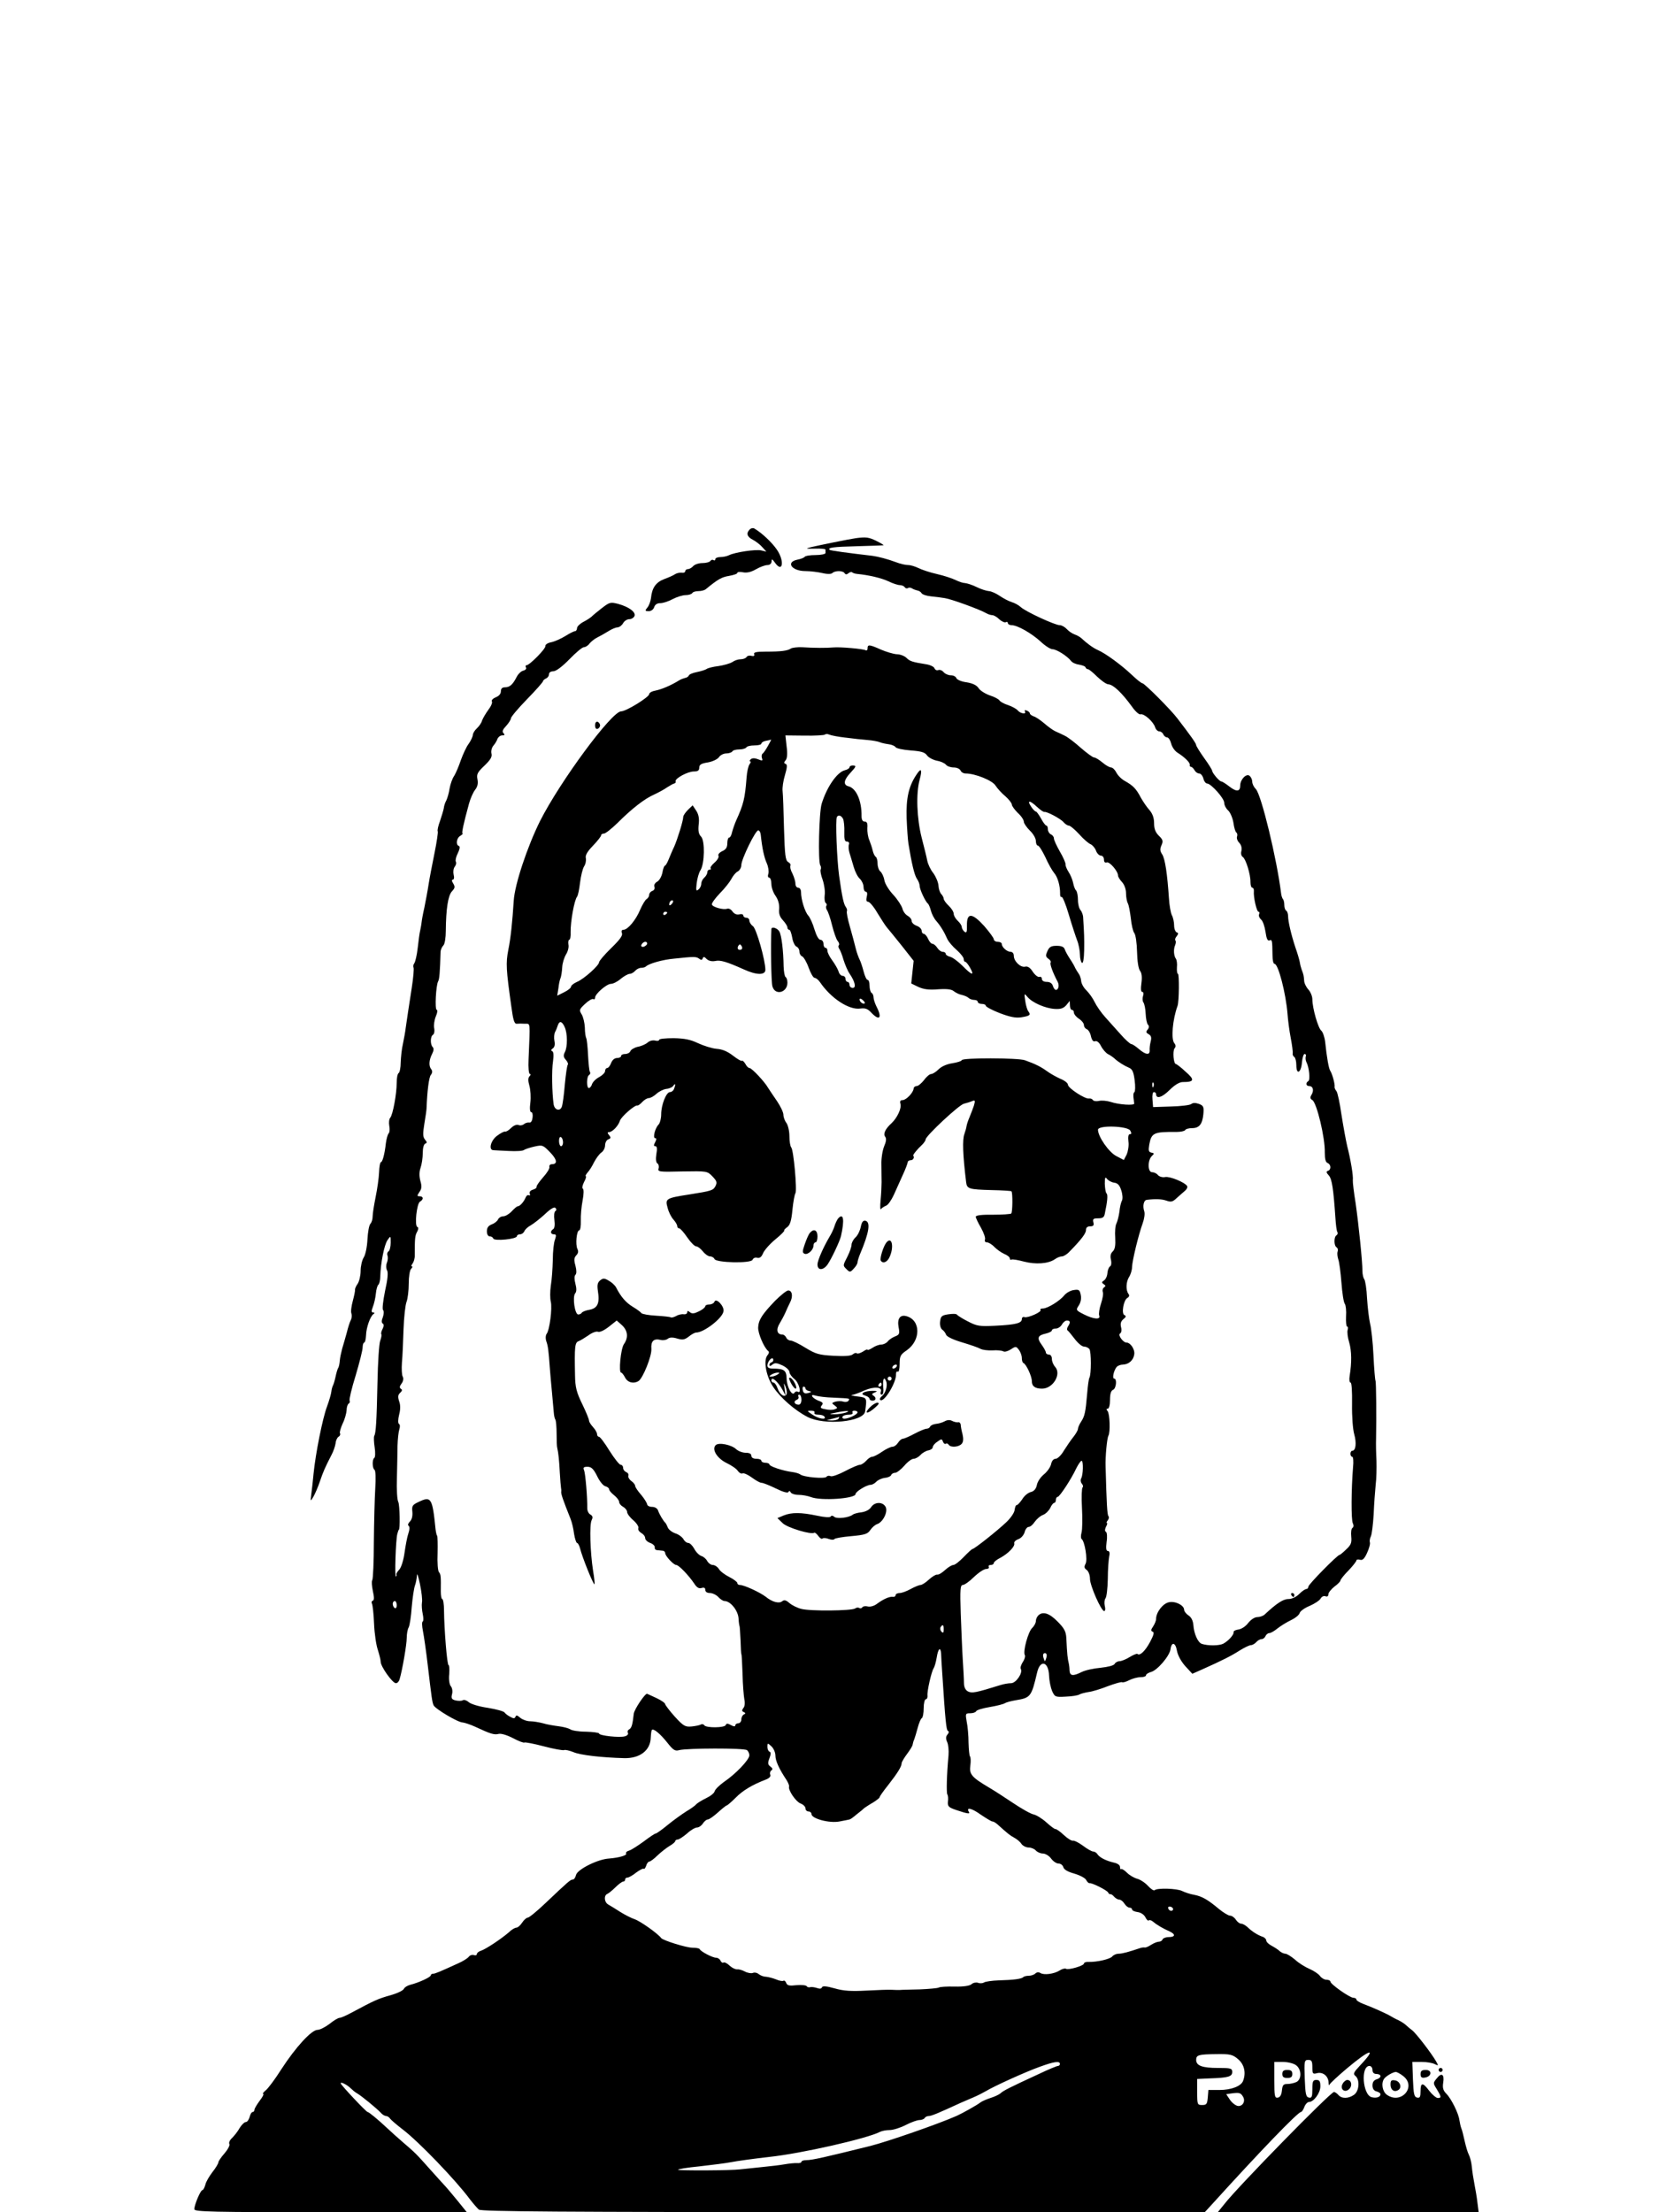 <?xml version="1.0" standalone="no"?>
<!DOCTYPE svg PUBLIC "-//W3C//DTD SVG 20010904//EN"
 "http://www.w3.org/TR/2001/REC-SVG-20010904/DTD/svg10.dtd">
<svg version="1.0" xmlns="http://www.w3.org/2000/svg"
 width="828pt" height="1104pt" viewBox="0 0 828 1104"
 preserveAspectRatio="xMidYMid meet">

<g transform="translate(0,1104) scale(0.1,-0.1)"
fill="#000000" stroke="none">
<path d="M3742 8398 c-19 -19 -14 -37 16 -52 15 -8 36 -24 47 -37 l20 -22 -25
6 c-26 7 -133 -9 -162 -24 -10 -5 -29 -9 -43 -9 -14 0 -25 -5 -25 -11 0 -5 -4
-8 -9 -4 -5 3 -12 1 -16 -5 -3 -5 -21 -10 -39 -10 -19 0 -39 -7 -46 -15 -7 -8
-19 -15 -26 -15 -8 0 -14 -5 -14 -11 0 -5 -8 -9 -17 -7 -10 1 -25 -2 -33 -7
-8 -6 -33 -17 -55 -25 -42 -16 -61 -44 -66 -95 -2 -16 -10 -38 -18 -47 -13
-16 -12 -18 7 -18 12 0 23 8 27 20 4 13 15 20 31 20 13 0 41 9 61 20 21 11 50
20 65 20 15 0 30 5 33 10 3 6 17 10 31 10 14 0 30 4 37 10 61 50 79 60 116 66
22 4 41 10 41 15 0 5 13 6 28 3 19 -4 41 1 65 15 21 12 46 21 57 21 12 0 20 7
21 18 0 14 3 13 16 -5 39 -56 50 6 11 63 -24 36 -76 85 -114 107 -6 3 -16 1
-22 -5z"/>
<path d="M4270 8354 c-34 -5 -177 -34 -220 -44 -32 -8 -31 -9 17 -8 29 1 53
-1 53 -5 0 -4 0 -11 0 -17 0 -5 -22 -10 -49 -10 -28 0 -52 -4 -55 -9 -3 -4
-19 -11 -36 -14 -60 -12 -29 -57 40 -57 25 0 63 -5 85 -10 25 -6 44 -5 49 0
13 13 53 13 61 0 5 -8 11 -8 19 -1 7 6 16 8 19 5 4 -4 14 -7 24 -8 61 -6 123
-21 157 -37 22 -11 48 -19 57 -19 10 0 21 -5 24 -10 4 -6 11 -8 16 -5 5 4 15
3 22 -2 6 -4 18 -8 26 -10 8 -1 17 -7 21 -14 4 -6 25 -13 46 -15 21 -2 53 -6
70 -9 33 -5 173 -56 206 -75 10 -6 24 -10 31 -10 7 0 23 -9 35 -21 12 -11 27
-17 32 -14 6 3 10 1 10 -4 0 -6 9 -11 19 -11 29 0 99 -40 145 -82 22 -21 49
-38 59 -38 20 0 74 -34 93 -59 6 -8 24 -16 40 -18 16 -3 31 -8 32 -14 2 -5 8
-9 13 -9 4 0 25 -17 45 -37 21 -20 46 -38 56 -38 25 -2 67 -42 118 -112 16
-23 35 -40 42 -38 17 6 64 -36 73 -64 3 -11 13 -21 21 -21 8 0 17 -7 20 -15 4
-8 12 -15 19 -15 7 0 16 -14 20 -30 4 -17 18 -38 33 -47 35 -22 63 -50 60 -60
-2 -4 1 -9 6 -10 5 0 13 -8 18 -17 5 -9 15 -16 23 -16 8 0 17 -11 21 -25 3
-14 12 -25 18 -25 20 0 86 -74 86 -96 0 -12 9 -29 20 -39 10 -9 22 -37 26 -61
3 -24 10 -47 15 -49 4 -3 6 -12 3 -20 -3 -8 2 -22 11 -31 10 -11 14 -25 11
-40 -4 -13 -1 -26 7 -31 15 -10 39 -88 38 -125 0 -16 4 -28 9 -28 5 0 9 -8 8
-17 -3 -29 14 -103 23 -103 5 0 6 -6 3 -13 -3 -8 2 -19 10 -26 9 -7 18 -35 22
-61 5 -34 10 -47 20 -43 13 5 14 2 15 -74 0 -24 4 -43 10 -43 19 0 57 -149 65
-250 2 -30 9 -84 16 -120 7 -36 11 -70 10 -77 -2 -6 2 -14 8 -18 5 -3 10 -22
10 -41 0 -51 24 -38 28 14 2 23 8 42 13 42 6 0 9 -6 6 -12 -2 -7 -1 -20 3 -28
14 -26 20 -89 10 -95 -15 -9 -12 -25 4 -25 19 0 25 -21 12 -43 -8 -13 -8 -20
4 -27 22 -14 64 -189 62 -262 0 -32 4 -48 14 -52 17 -7 19 -33 2 -39 -10 -3
-9 -9 4 -23 16 -18 23 -67 33 -212 2 -34 6 -66 10 -71 3 -5 1 -12 -5 -16 -13
-8 -13 -52 1 -60 6 -4 8 -13 5 -21 -3 -8 -1 -25 3 -38 5 -12 12 -65 16 -117 4
-52 11 -99 17 -106 5 -7 8 -35 6 -63 -1 -27 1 -50 5 -50 5 0 6 -8 3 -17 -3
-10 0 -38 8 -63 12 -43 13 -98 2 -167 -3 -18 -1 -33 5 -33 5 0 8 -44 7 -107
-1 -62 4 -127 11 -151 12 -43 8 -82 -10 -82 -5 0 -9 -7 -9 -15 0 -8 4 -15 9
-15 5 0 7 -24 4 -52 -9 -110 -10 -264 -1 -280 5 -10 4 -19 -2 -23 -6 -4 -8
-23 -6 -43 3 -31 -1 -42 -25 -64 -16 -16 -31 -28 -34 -28 -10 0 -155 -147
-155 -158 0 -7 -5 -12 -10 -12 -6 0 -22 -11 -36 -25 -15 -15 -36 -25 -54 -25
-26 0 -59 -22 -118 -77 -7 -7 -24 -13 -36 -13 -14 0 -32 -12 -46 -29 -12 -17
-34 -31 -49 -33 -14 -2 -25 -7 -24 -13 2 -13 -26 -44 -52 -58 -20 -10 -74 -11
-106 -1 -20 6 -40 50 -43 95 -2 21 -10 38 -24 47 -12 8 -22 21 -22 28 0 23
-44 45 -76 38 -30 -6 -64 -50 -64 -83 0 -9 -7 -26 -15 -38 -11 -16 -12 -22 -2
-26 9 -3 5 -17 -13 -51 -24 -45 -51 -71 -63 -60 -2 3 -20 -4 -38 -15 -19 -12
-42 -21 -51 -21 -9 0 -21 -6 -25 -14 -5 -8 -33 -15 -70 -19 -34 -3 -76 -12
-94 -21 -44 -22 -59 -20 -61 7 0 12 -2 27 -3 32 -7 29 -9 47 -13 131 -2 32
-10 48 -44 82 -41 42 -74 52 -96 30 -7 -7 -12 -19 -12 -28 0 -9 -8 -24 -18
-34 -20 -17 -48 -119 -37 -136 3 -5 -1 -21 -10 -34 -9 -14 -14 -30 -10 -35 11
-19 -24 -71 -49 -71 -13 0 -36 -4 -52 -9 -125 -39 -143 -42 -163 -32 -13 7
-20 22 -20 43 0 18 -3 71 -6 118 -3 47 -7 149 -10 228 -4 120 -2 142 10 142 8
0 34 18 56 40 23 22 50 40 61 40 10 0 16 5 13 10 -3 6 1 10 9 10 9 0 16 4 16
10 0 5 15 17 33 26 39 21 74 57 69 72 -2 7 7 16 21 21 14 5 27 21 31 35 3 14
13 26 20 26 8 0 21 11 30 25 10 14 28 30 42 35 13 5 29 21 36 35 6 14 15 25
20 25 4 0 8 7 8 15 0 8 4 15 9 15 9 0 67 87 93 143 10 20 22 37 26 37 10 0 8
-72 -2 -88 -4 -7 -3 -19 4 -27 6 -7 7 -15 3 -18 -4 -3 -6 -48 -3 -101 3 -53 2
-109 -2 -124 -4 -14 -4 -29 0 -32 16 -11 31 -104 20 -124 -8 -15 -7 -22 6 -31
9 -7 16 -26 16 -44 0 -34 56 -161 71 -161 5 0 7 11 3 25 -3 14 -2 31 3 38 6 6
11 50 12 97 0 47 4 97 7 113 4 18 1 27 -7 27 -8 0 -10 13 -6 45 4 25 2 47 -3
50 -7 4 -6 13 0 26 6 10 8 19 4 19 -3 0 -1 6 5 13 6 8 7 17 3 21 -6 7 -9 61
-14 246 -2 49 7 143 14 155 10 17 7 109 -4 123 -7 8 -7 12 1 12 6 0 11 18 11
44 0 30 5 46 15 50 16 6 21 56 6 56 -11 0 -3 39 12 58 5 6 19 12 31 12 30 1
53 22 57 51 4 25 -19 59 -39 59 -17 0 -44 38 -32 45 7 4 9 18 5 32 -4 18 -1
29 12 40 13 10 15 16 5 20 -16 6 -5 75 15 86 9 5 11 13 5 20 -14 19 -12 60 3
84 8 12 15 35 15 50 1 32 32 160 53 218 8 22 12 48 8 60 -9 26 -3 55 12 57 46
6 76 4 99 -4 23 -8 31 -6 52 14 14 12 32 29 41 36 8 7 13 17 10 23 -12 19 -86
49 -109 45 -14 -3 -30 2 -37 10 -6 8 -19 14 -29 14 -22 0 -23 58 -2 80 14 13
14 15 -2 18 -13 3 -15 10 -10 40 11 59 22 64 136 63 20 0 40 4 43 9 3 6 19 10
34 10 36 0 52 19 57 70 3 36 1 42 -22 51 -18 6 -30 6 -39 -1 -6 -5 -52 -11
-101 -12 l-89 -3 -3 38 c-2 21 1 37 7 37 6 0 11 -5 11 -10 0 -26 30 -17 67 20
26 26 50 40 66 40 58 0 61 11 15 51 -23 22 -46 39 -49 39 -12 0 -17 65 -7 78
7 8 7 16 -1 26 -17 20 -9 117 16 186 8 22 9 160 2 160 -4 0 -6 15 -5 33 2 17
-1 37 -5 42 -11 15 -13 48 -4 68 4 10 5 21 1 24 -3 3 0 13 7 21 9 12 9 16 0
19 -7 3 -13 18 -13 34 0 17 -5 40 -11 51 -6 11 -13 51 -15 87 -8 118 -19 196
-34 218 -11 16 -11 27 -3 45 9 20 7 28 -13 47 -17 17 -24 34 -24 62 0 26 -7
47 -22 65 -13 14 -32 42 -44 63 -23 44 -38 60 -79 83 -17 9 -36 28 -43 42 -7
14 -19 26 -27 26 -7 0 -27 11 -43 25 -17 14 -35 25 -42 25 -6 0 -36 22 -66 48
-30 27 -66 54 -79 60 -14 7 -35 17 -47 22 -13 6 -38 24 -56 40 -19 16 -42 32
-53 35 -10 4 -19 10 -19 15 0 4 -7 11 -16 14 -8 3 -12 2 -9 -4 10 -16 -21 -12
-35 4 -6 8 -28 20 -48 27 -20 6 -40 17 -44 24 -4 6 -26 18 -49 25 -22 8 -48
24 -55 36 -10 15 -30 24 -60 29 -25 3 -48 13 -51 21 -3 8 -15 14 -28 14 -12 0
-28 7 -35 15 -7 9 -19 14 -27 11 -8 -3 -16 1 -19 9 -3 8 -22 17 -42 20 -69 11
-81 15 -98 32 -9 9 -31 18 -48 18 -17 1 -53 12 -79 23 -58 26 -67 27 -67 6 0
-8 -4 -12 -10 -9 -12 7 -126 17 -160 14 -30 -3 -101 -3 -157 1 -22 1 -47 -2
-55 -6 -17 -12 -50 -16 -126 -16 -47 0 -62 -3 -58 -13 3 -8 -2 -11 -14 -8 -10
3 -21 0 -24 -6 -4 -6 -17 -11 -29 -11 -13 0 -31 -6 -42 -14 -11 -7 -42 -16
-69 -20 -27 -3 -54 -10 -60 -15 -6 -4 -28 -11 -48 -15 -20 -4 -38 -11 -40 -17
-2 -5 -10 -11 -18 -12 -8 -2 -22 -7 -30 -12 -38 -24 -87 -45 -117 -51 -18 -3
-33 -11 -33 -18 0 -15 -115 -86 -140 -86 -47 0 -305 -350 -405 -548 -63 -127
-126 -315 -131 -397 -7 -108 -15 -186 -27 -245 -13 -66 -11 -99 15 -283 9 -68
15 -87 27 -86 9 1 27 1 41 0 28 -1 26 16 18 -178 -2 -42 1 -73 7 -73 5 0 4 -5
-2 -11 -8 -8 -8 -22 -1 -47 6 -20 8 -58 5 -84 -4 -30 -2 -48 4 -48 6 0 9 -12
7 -27 -2 -17 -8 -27 -17 -25 -7 1 -19 -2 -26 -8 -7 -6 -19 -8 -28 -4 -9 3 -24
-3 -36 -15 -12 -12 -25 -20 -30 -18 -5 1 -23 -8 -40 -21 -32 -23 -44 -72 -18
-72 6 -1 41 -2 77 -4 36 -2 70 0 75 5 6 4 29 12 52 17 40 9 43 8 78 -28 36
-37 39 -60 9 -60 -8 0 -14 -6 -12 -14 2 -8 -13 -31 -32 -52 -19 -22 -34 -43
-32 -47 1 -5 -7 -11 -18 -14 -13 -4 -19 -11 -16 -20 3 -8 1 -11 -4 -8 -6 3
-13 -2 -17 -12 -8 -20 -28 -43 -39 -43 -4 0 -17 -11 -30 -25 -13 -14 -32 -25
-42 -25 -11 0 -22 -7 -26 -15 -3 -8 -17 -20 -31 -25 -18 -7 -25 -17 -25 -35 0
-15 6 -25 14 -25 8 0 16 -5 18 -11 5 -14 118 -3 118 12 0 5 7 9 15 9 9 0 18 7
22 15 3 9 17 22 32 30 14 8 46 33 70 55 28 27 47 38 53 32 6 -6 6 -12 0 -16
-6 -3 -8 -23 -5 -45 3 -23 1 -41 -6 -45 -16 -10 -14 -26 4 -26 11 0 12 -5 5
-26 -6 -14 -11 -60 -11 -102 -1 -43 -5 -100 -10 -129 -4 -28 -4 -64 0 -79 8
-32 -6 -143 -21 -161 -5 -7 -6 -22 -2 -35 9 -24 12 -48 18 -133 2 -27 7 -84
11 -125 4 -41 8 -86 9 -100 1 -14 4 -29 8 -35 3 -5 6 -37 6 -70 0 -33 1 -64 3
-70 6 -25 10 -65 13 -125 2 -36 5 -69 6 -75 1 -5 2 -14 1 -19 -2 -10 9 -42 47
-137 6 -15 14 -47 17 -73 4 -25 11 -46 15 -46 4 0 11 -12 15 -27 10 -42 67
-184 72 -179 2 2 -1 32 -7 67 -14 90 -19 230 -7 253 7 14 5 21 -7 28 -9 5 -15
19 -15 31 1 52 -9 173 -16 190 -6 13 -2 17 17 17 19 0 30 -10 48 -46 12 -26
31 -49 41 -51 11 -3 19 -10 19 -15 0 -6 11 -19 25 -30 14 -11 25 -26 25 -33 0
-8 9 -19 20 -25 11 -6 20 -18 20 -26 0 -8 14 -27 31 -41 16 -14 28 -32 25 -39
-3 -8 4 -18 14 -24 11 -6 20 -17 20 -26 0 -8 11 -19 25 -24 14 -5 24 -15 23
-22 -2 -7 4 -14 12 -14 8 -1 21 -2 28 -3 6 0 12 -6 12 -12 0 -14 42 -59 55
-59 13 0 64 -54 90 -93 12 -19 23 -26 36 -22 13 4 19 1 19 -9 0 -10 9 -16 23
-16 13 0 32 -9 42 -20 10 -11 24 -20 31 -20 29 0 67 -46 70 -86 1 -21 4 -39 5
-39 1 0 3 -31 5 -70 1 -38 3 -70 4 -70 2 0 4 -44 6 -98 1 -54 6 -111 9 -128 4
-17 2 -36 -5 -43 -8 -11 -8 -16 2 -20 10 -5 10 -7 1 -12 -7 -3 -13 -14 -13
-25 0 -10 -7 -19 -15 -19 -8 0 -15 -5 -15 -10 0 -7 -8 -7 -22 1 -16 9 -23 9
-26 0 -5 -14 -98 -15 -107 -1 -4 6 -11 7 -17 4 -6 -4 -27 -8 -46 -10 -32 -3
-41 2 -84 49 -26 29 -47 57 -48 62 0 6 -19 19 -42 30 -24 11 -45 21 -48 22 -9
5 -65 -78 -67 -100 -6 -53 -10 -69 -22 -77 -8 -4 -11 -12 -7 -18 3 -6 -3 -14
-15 -17 -25 -8 -129 3 -129 14 0 4 -30 8 -66 9 -36 0 -71 6 -78 12 -8 5 -33
12 -57 15 -24 3 -60 9 -79 15 -19 5 -48 10 -64 10 -16 0 -38 8 -49 17 -15 13
-21 15 -24 6 -4 -10 -10 -10 -26 -1 -12 6 -25 16 -29 22 -4 6 -41 16 -83 23
-43 6 -85 19 -95 28 -10 9 -24 14 -30 10 -6 -4 -22 -4 -36 -1 -20 5 -23 11
-18 31 4 14 1 32 -6 40 -7 8 -11 34 -8 60 2 25 0 45 -3 45 -8 0 -22 178 -23
273 0 31 -4 57 -9 57 -4 0 -7 17 -7 38 1 76 0 85 -9 96 -6 6 -9 49 -7 94 1 45
0 84 -2 87 -3 3 -6 17 -8 32 -16 159 -22 168 -86 137 -30 -14 -33 -20 -30 -48
2 -21 -2 -39 -12 -49 -9 -9 -12 -18 -7 -21 6 -4 6 -19 -1 -39 -6 -17 -14 -61
-19 -96 -5 -37 -16 -72 -26 -84 -10 -10 -16 -21 -15 -24 2 -3 1 -7 -2 -11 -7
-7 -1 183 7 213 3 11 6 20 7 20 8 0 5 124 -2 139 -6 10 -9 64 -7 120 1 55 3
128 3 161 1 33 5 70 9 82 4 12 4 24 -2 27 -5 4 -5 21 1 46 7 26 7 49 0 67 -7
22 -6 32 5 42 10 9 12 16 4 20 -8 5 -7 13 3 26 9 12 11 26 6 35 -5 8 -6 40 -4
70 3 30 6 105 8 165 2 61 9 123 15 138 6 16 11 56 11 91 0 35 5 67 12 74 7 7
8 12 4 12 -5 0 -3 6 3 14 6 8 12 27 11 42 0 82 1 98 12 117 7 13 7 22 1 24
-15 5 -3 117 13 126 19 11 18 27 -2 27 -13 0 -13 2 -1 21 12 16 13 29 5 56 -6
23 -6 45 1 65 6 17 11 50 11 74 0 25 5 44 13 47 9 3 9 7 -2 20 -11 14 -11 29
-3 79 6 35 11 70 11 78 3 85 12 154 21 165 8 10 9 19 3 28 -14 16 -12 46 3 76
9 17 10 29 4 35 -13 13 -13 53 1 62 6 3 9 18 6 33 -3 14 1 41 8 58 8 18 10 33
5 33 -11 0 -4 125 7 143 6 10 9 45 12 149 1 9 7 23 14 30 7 7 12 39 12 73 1
108 11 174 30 196 16 17 17 23 7 40 -8 12 -8 19 -2 19 6 0 8 11 4 25 -3 14 -1
32 6 40 6 8 9 19 5 25 -3 6 1 25 10 42 10 21 12 34 5 36 -16 6 -12 40 8 51 9
6 14 11 11 11 -6 0 3 44 32 150 7 25 20 55 30 68 13 16 16 33 12 53 -5 25 0
35 35 68 30 29 39 44 35 60 -3 12 1 29 9 39 8 9 18 25 21 35 4 9 14 17 24 17
12 0 14 3 6 11 -8 8 -4 18 13 36 13 14 24 32 24 38 0 7 36 50 80 95 44 45 80
86 80 90 0 4 7 10 15 14 8 3 15 12 15 21 0 9 9 15 22 15 13 0 44 23 80 60 32
33 64 60 72 60 8 0 21 8 28 18 7 9 24 23 38 30 14 7 39 21 55 31 17 11 38 20
47 20 10 1 22 10 28 21 6 11 20 20 31 20 11 0 22 7 26 16 7 19 -27 45 -81 60
-39 10 -43 9 -81 -20 -22 -17 -46 -37 -53 -44 -8 -7 -27 -19 -43 -27 -16 -9
-29 -22 -29 -30 0 -8 -5 -15 -10 -15 -6 0 -27 -11 -48 -24 -21 -13 -52 -27
-70 -31 -18 -3 -31 -12 -30 -19 3 -13 -79 -96 -94 -96 -5 0 -6 -5 -3 -11 4 -6
-2 -13 -13 -16 -11 -2 -26 -17 -33 -31 -20 -39 -35 -52 -58 -52 -14 0 -21 -6
-21 -20 0 -13 -10 -24 -26 -30 -14 -6 -22 -15 -19 -20 4 -6 -4 -25 -18 -43
-13 -18 -27 -42 -31 -53 -3 -12 -15 -29 -26 -39 -11 -10 -20 -25 -20 -33 0 -7
-9 -27 -20 -43 -12 -15 -29 -53 -40 -83 -10 -30 -25 -65 -33 -78 -9 -12 -19
-41 -23 -63 -3 -22 -11 -48 -16 -59 -6 -10 -12 -28 -13 -40 -2 -11 -11 -40
-19 -64 -9 -24 -14 -47 -11 -51 2 -5 -5 -53 -16 -107 -11 -55 -25 -126 -30
-159 -5 -33 -15 -85 -21 -115 -7 -30 -13 -64 -14 -75 -1 -11 -5 -29 -7 -40 -3
-11 -8 -49 -12 -85 -4 -36 -12 -70 -17 -77 -5 -7 -7 -16 -4 -21 3 -6 -1 -52
-9 -103 -16 -105 -23 -148 -30 -199 -2 -19 -9 -55 -14 -80 -6 -25 -10 -66 -11
-92 0 -26 -5 -50 -10 -53 -6 -3 -10 -25 -10 -49 0 -55 -19 -158 -32 -174 -6
-6 -8 -25 -5 -41 3 -15 2 -32 -3 -37 -5 -5 -11 -27 -14 -49 -6 -55 -17 -95
-25 -95 -4 0 -8 -23 -9 -51 -1 -28 -9 -83 -17 -122 -8 -40 -15 -83 -15 -97 0
-15 -5 -31 -11 -37 -7 -7 -13 -42 -15 -79 -2 -38 -10 -77 -19 -90 -8 -13 -15
-43 -15 -66 0 -24 -7 -53 -15 -65 -9 -12 -14 -26 -13 -30 1 -4 -4 -29 -11 -55
-7 -26 -11 -54 -7 -63 3 -9 2 -23 -3 -33 -5 -9 -14 -37 -20 -62 -7 -25 -17
-61 -23 -80 -5 -19 -11 -46 -12 -60 -1 -14 -4 -29 -7 -35 -4 -5 -10 -26 -14
-45 -4 -19 -10 -39 -13 -44 -3 -6 -7 -19 -8 -30 -1 -12 -11 -46 -22 -76 -22
-58 -57 -234 -67 -335 -3 -33 -8 -78 -11 -100 -5 -39 -5 -40 10 -15 8 14 23
48 32 75 17 50 26 71 58 133 10 18 19 45 21 59 1 14 8 29 15 33 7 4 10 12 7
17 -3 4 3 26 13 48 11 22 19 52 20 67 0 15 5 30 10 33 6 4 8 10 5 15 -3 5 10
61 30 125 19 64 35 127 35 141 0 13 4 24 8 24 4 0 8 16 9 36 1 39 21 95 37
106 7 5 7 8 -1 8 -10 0 -10 7 -2 28 6 15 13 45 15 66 2 22 8 42 13 45 4 3 9
22 9 41 2 68 20 158 36 181 16 23 16 23 16 -13 0 -20 -5 -40 -11 -43 -6 -4 -8
-13 -5 -21 3 -8 2 -24 -3 -36 -5 -13 -4 -29 1 -38 6 -10 3 -45 -10 -102 -10
-50 -15 -91 -10 -96 5 -5 4 -20 -1 -35 -7 -17 -7 -28 -1 -32 7 -4 6 -13 0 -26
-6 -11 -9 -23 -7 -27 3 -4 0 -18 -5 -32 -6 -14 -12 -108 -14 -210 -4 -197 -8
-252 -16 -266 -3 -5 -2 -31 2 -57 4 -26 3 -50 -2 -53 -11 -7 -10 -51 1 -59 6
-3 7 -43 4 -93 -3 -48 -6 -168 -7 -267 0 -99 -4 -185 -8 -191 -4 -5 -2 -30 3
-54 7 -31 7 -46 0 -48 -6 -2 -8 -8 -5 -14 4 -6 9 -51 11 -101 2 -50 11 -109
19 -131 7 -23 14 -49 14 -59 0 -24 59 -107 76 -107 7 0 15 8 18 18 14 46 36
175 36 207 0 20 4 44 10 54 5 10 12 55 15 101 4 45 11 93 16 107 5 13 9 36 10
51 0 15 7 -4 15 -43 8 -38 13 -80 10 -93 -2 -13 0 -39 4 -57 4 -19 4 -35 0
-37 -5 -2 -4 -23 1 -48 5 -25 16 -101 24 -170 20 -169 22 -183 29 -200 8 -18
120 -85 145 -86 10 -1 38 -10 62 -21 77 -36 96 -42 118 -36 12 3 42 -6 71 -21
28 -15 54 -25 58 -22 4 2 47 -6 96 -19 49 -13 94 -21 101 -19 6 3 27 -2 47
-10 34 -15 141 -27 253 -30 78 -2 131 38 133 102 1 19 3 37 6 39 8 8 41 -19
76 -63 30 -38 39 -44 60 -38 38 10 323 11 338 0 6 -4 12 -16 12 -26 0 -22 -69
-94 -127 -133 -22 -16 -43 -36 -46 -46 -2 -10 -22 -25 -43 -35 -21 -10 -43
-24 -49 -30 -5 -7 -28 -23 -50 -36 -22 -14 -64 -44 -92 -67 -29 -24 -56 -43
-60 -43 -5 0 -31 -18 -59 -39 -29 -21 -61 -42 -73 -46 -12 -3 -19 -10 -16 -15
6 -9 -35 -21 -85 -25 -56 -3 -158 -54 -165 -82 -3 -13 -10 -23 -16 -23 -12 0
-22 -9 -136 -117 -42 -40 -82 -73 -89 -73 -6 0 -19 -11 -28 -25 -9 -14 -22
-25 -29 -25 -7 0 -24 -10 -37 -23 -38 -33 -115 -84 -139 -92 -11 -3 -21 -11
-21 -17 0 -5 -6 -8 -14 -5 -8 3 -20 0 -26 -8 -6 -8 -30 -23 -53 -33 -92 -42
-115 -52 -126 -52 -6 0 -11 -4 -11 -8 0 -9 -61 -37 -102 -47 -15 -4 -29 -13
-32 -20 -3 -8 -31 -22 -63 -31 -70 -20 -82 -26 -202 -90 -24 -13 -49 -24 -56
-24 -7 0 -29 -13 -50 -30 -21 -16 -48 -30 -60 -30 -30 0 -109 -86 -181 -197
-31 -49 -66 -96 -78 -105 -12 -10 -17 -18 -12 -18 4 0 -3 -15 -18 -34 -14 -19
-26 -39 -26 -45 0 -6 -4 -11 -9 -11 -5 0 -12 -11 -15 -25 -4 -14 -12 -25 -19
-25 -7 0 -21 -14 -31 -30 -9 -17 -27 -39 -38 -50 -11 -10 -17 -23 -13 -30 3
-6 -7 -26 -24 -46 -17 -19 -31 -40 -31 -45 0 -6 -13 -28 -29 -48 -16 -21 -33
-49 -36 -64 -4 -15 -11 -27 -15 -27 -9 0 -40 -73 -40 -95 0 -13 86 -15 680
-15 l680 0 -46 57 c-26 32 -52 62 -58 69 -6 6 -40 44 -76 84 -71 80 -79 88
-140 140 -22 19 -58 51 -78 70 -48 45 -91 80 -97 80 -7 0 -129 130 -134 142
-4 12 31 -5 51 -25 7 -7 20 -18 29 -23 23 -13 99 -76 118 -96 8 -10 21 -18 28
-18 6 0 16 -6 20 -13 4 -6 33 -31 63 -54 78 -59 264 -252 335 -348 17 -22 37
-45 45 -52 12 -10 416 -12 1819 -13 l1804 0 34 37 c240 265 431 463 446 463 4
0 12 11 17 25 5 14 16 25 23 25 24 0 57 45 57 78 0 25 -4 32 -20 32 -17 0 -20
-7 -20 -46 0 -38 -3 -45 -17 -42 -15 3 -18 17 -21 96 -3 87 -2 92 18 92 16 0
20 -6 20 -36 0 -33 2 -36 24 -30 29 7 56 -15 57 -47 0 -12 3 -17 5 -10 3 7 42
43 87 81 118 99 152 106 64 13 -31 -33 -35 -41 -22 -51 23 -19 19 -76 -7 -94
-28 -20 -62 -20 -78 -1 -7 8 -17 15 -22 15 -17 0 -480 -473 -546 -558 l-34
-42 651 0 651 0 -6 47 c-3 27 -10 68 -15 93 -5 25 -11 64 -13 86 -2 23 -9 50
-15 61 -6 11 -15 42 -21 69 -6 27 -13 56 -17 64 -3 8 -7 26 -9 39 -4 34 -41
108 -65 132 -16 16 -20 29 -16 55 7 42 -8 53 -32 22 -19 -23 -19 -24 0 -54 23
-38 24 -44 5 -44 -8 0 -27 16 -42 35 -33 44 -44 44 -44 -1 0 -28 -3 -35 -17
-32 -15 3 -18 17 -21 91 l-3 87 46 0 c26 0 55 -5 66 -11 19 -9 19 -9 7 13 -22
39 -101 142 -120 156 -9 7 -23 18 -30 25 -7 7 -24 18 -38 25 -14 6 -32 16 -40
21 -18 11 -91 44 -137 61 -18 7 -33 16 -33 21 0 5 -7 9 -15 9 -18 0 -115 68
-115 81 0 5 -9 9 -19 9 -11 0 -26 9 -33 19 -7 10 -31 26 -52 35 -21 9 -54 29
-72 46 -19 16 -41 30 -49 30 -7 0 -20 6 -27 12 -7 7 -25 19 -40 27 -16 8 -28
20 -28 27 0 6 -8 15 -17 18 -27 9 -57 29 -77 49 -10 9 -24 17 -32 17 -7 0 -19
9 -26 20 -7 11 -20 20 -29 20 -8 0 -33 15 -55 33 -56 47 -84 63 -124 71 -19 3
-46 12 -60 19 -26 13 -125 16 -137 4 -4 -4 -18 5 -33 21 -14 16 -39 32 -54 36
-15 4 -38 17 -51 30 -13 13 -26 21 -29 18 -3 -3 -6 2 -6 11 0 9 -12 18 -32 22
-38 9 -70 25 -81 42 -4 7 -14 13 -21 13 -7 0 -30 13 -51 29 -22 16 -44 27 -50
25 -5 -2 -26 10 -45 28 -19 18 -38 31 -42 30 -4 -1 -24 14 -45 33 -21 19 -50
37 -64 40 -15 3 -61 29 -104 58 -43 29 -96 63 -120 77 -86 51 -98 66 -92 109
3 22 2 43 -2 46 -3 4 -6 34 -7 68 0 34 -4 81 -9 104 -7 41 -7 43 18 43 14 0
27 5 29 10 2 6 32 15 68 21 36 6 70 15 75 19 6 4 30 11 55 15 74 12 78 18 106
137 15 68 58 57 60 -16 1 -24 8 -58 15 -75 14 -30 16 -31 69 -28 30 1 61 6 68
11 7 4 27 9 45 12 18 2 61 15 96 29 35 13 67 22 71 20 4 -3 21 2 36 10 16 8
41 15 57 15 15 0 27 4 27 10 0 5 11 12 25 16 31 8 92 79 97 113 5 39 25 35 32
-6 4 -23 20 -53 41 -77 l36 -39 52 23 c96 43 142 66 184 93 24 15 49 27 57 27
7 0 19 7 26 15 7 8 19 15 27 15 7 0 16 7 19 15 4 8 12 15 19 15 8 0 26 11 42
24 15 12 46 31 67 41 21 10 41 26 43 36 3 9 25 25 50 35 25 11 49 27 54 36 5
10 16 15 24 12 9 -4 15 0 15 10 0 8 14 25 30 38 17 12 30 26 30 30 0 5 18 28
40 50 22 23 40 46 40 51 0 4 8 6 18 3 12 -4 22 5 35 34 10 22 17 46 14 53 -2
6 0 20 5 30 5 10 11 60 14 110 2 51 7 117 10 147 4 30 5 84 4 120 -2 36 -3 85
-2 110 2 102 1 284 -3 290 -2 4 -7 60 -10 126 -3 65 -11 137 -17 159 -5 22
-12 78 -15 125 -2 47 -9 90 -14 96 -5 7 -9 25 -9 40 0 49 -19 234 -34 339 -9
55 -15 107 -14 115 3 21 -11 104 -28 170 -7 30 -20 102 -29 159 -8 56 -19 109
-25 116 -6 7 -10 17 -9 21 3 12 -12 66 -21 79 -8 10 -18 68 -26 145 -3 25 -12
50 -19 56 -16 12 -45 113 -45 157 0 15 -9 37 -20 49 -11 12 -21 32 -21 45 -2
25 -3 30 -12 53 -3 8 -8 26 -10 40 -3 14 -12 45 -21 70 -22 66 -37 132 -37
157 0 12 -4 25 -9 28 -6 3 -10 16 -10 29 0 12 -3 26 -7 29 -3 4 -8 17 -9 29
-21 171 -99 493 -126 520 -10 10 -18 26 -18 37 0 10 -6 23 -13 29 -16 14 -47
-18 -47 -48 0 -31 -18 -33 -53 -6 -19 15 -37 26 -41 26 -10 0 -45 42 -46 53 0
5 -18 34 -40 64 -22 31 -40 60 -40 65 0 8 -27 46 -93 132 -33 44 -165 176
-175 176 -5 0 -29 19 -54 43 -52 49 -131 107 -169 123 -24 11 -53 32 -83 60
-7 6 -21 14 -33 18 -11 4 -28 15 -38 26 -10 11 -26 20 -36 20 -23 0 -169 67
-194 90 -11 10 -31 21 -45 25 -14 4 -41 18 -60 31 -19 13 -44 24 -55 24 -11 1
-38 9 -60 20 -22 11 -48 19 -58 20 -10 0 -31 7 -47 15 -16 8 -58 22 -93 30
-36 8 -77 22 -93 30 -16 8 -39 15 -51 15 -13 0 -40 6 -60 14 -43 16 -89 28
-118 32 -119 14 -211 26 -214 30 -11 11 16 15 135 18 71 2 131 4 134 5 2 1
-13 10 -35 21 -38 19 -52 21 -105 14z m-50 -995 c36 -5 85 -10 110 -12 25 -2
52 -7 61 -11 9 -4 29 -8 44 -10 15 -2 30 -8 34 -14 4 -7 38 -14 76 -17 53 -4
71 -9 82 -25 7 -10 29 -22 48 -26 19 -3 39 -12 46 -20 6 -8 24 -14 39 -14 16
0 30 -7 34 -15 3 -8 14 -15 25 -15 48 0 135 -35 150 -61 9 -14 31 -38 49 -53
17 -15 32 -34 32 -41 0 -7 14 -26 30 -42 17 -15 30 -35 30 -44 0 -8 14 -28 30
-44 17 -16 30 -39 30 -52 0 -13 5 -23 10 -23 6 0 22 -26 37 -57 14 -32 34 -67
43 -78 19 -21 31 -65 31 -103 -1 -13 3 -21 7 -18 5 3 21 -36 36 -87 15 -51 34
-109 42 -130 8 -20 14 -53 14 -72 0 -18 5 -37 10 -40 6 -4 10 19 11 62 1 62 0
83 -5 163 0 14 -7 31 -13 38 -7 7 -13 30 -13 51 0 20 -4 41 -9 47 -6 5 -12 22
-15 38 -3 15 -13 40 -23 55 -9 14 -16 31 -15 38 1 6 -11 34 -28 63 -16 28 -30
58 -30 66 0 8 -7 17 -15 20 -8 4 -15 15 -15 25 0 10 -3 19 -8 19 -4 0 -16 16
-26 35 -11 19 -22 35 -26 35 -4 0 -15 11 -24 25 -22 33 -6 32 30 -2 16 -15 32
-26 37 -25 11 3 82 -34 96 -52 8 -9 19 -16 25 -16 7 0 30 -19 52 -43 21 -24
47 -46 57 -50 9 -4 22 -18 27 -32 5 -14 16 -25 25 -25 8 0 15 -9 15 -20 0 -12
5 -17 14 -14 14 5 56 -44 56 -65 0 -7 9 -21 20 -33 12 -13 20 -36 20 -56 0
-18 4 -41 9 -50 5 -9 11 -43 15 -75 3 -33 11 -65 17 -73 7 -8 13 -50 14 -94 1
-47 7 -85 15 -95 8 -10 11 -30 7 -60 -4 -29 -3 -45 4 -45 6 0 8 -9 4 -20 -4
-12 -3 -26 2 -33 5 -7 10 -32 11 -56 1 -24 6 -49 11 -54 7 -7 7 -15 -1 -25
-10 -11 -8 -16 5 -23 13 -8 15 -17 10 -37 -4 -15 -6 -35 -5 -44 1 -25 -20 -22
-54 7 -16 14 -33 25 -39 25 -5 1 -28 21 -50 46 -22 25 -57 64 -78 87 -21 23
-45 58 -54 77 -9 19 -28 45 -41 58 -13 12 -25 33 -26 47 -1 13 -7 30 -13 37
-5 7 -13 20 -17 28 -3 8 -15 29 -26 45 -11 17 -23 38 -26 48 -4 12 -17 17 -40
17 -27 0 -37 -5 -46 -26 -10 -22 -10 -28 5 -39 9 -6 14 -15 11 -18 -6 -6 11
-52 35 -97 9 -17 4 -40 -9 -40 -5 0 -12 9 -15 20 -4 13 -15 20 -31 20 -14 0
-24 6 -24 15 0 8 -6 12 -12 10 -7 -3 -22 9 -33 25 -13 21 -26 29 -38 26 -23
-6 -57 27 -57 54 0 12 -7 20 -16 20 -18 0 -44 23 -44 39 0 6 -9 11 -20 11 -11
0 -20 6 -20 13 0 6 -22 36 -48 66 -60 66 -87 68 -86 3 1 -34 -2 -40 -13 -31
-7 6 -13 17 -13 24 0 6 -9 20 -20 30 -11 10 -20 26 -20 35 0 9 -11 27 -25 40
-14 13 -25 29 -25 35 0 6 -6 17 -12 23 -7 7 -13 26 -14 42 -1 17 -13 45 -26
63 -14 17 -27 46 -30 62 -3 17 -16 68 -28 115 -24 95 -29 219 -10 289 14 52 8
62 -16 25 -39 -58 -52 -118 -49 -216 2 -51 6 -109 9 -128 16 -99 30 -157 42
-175 8 -11 14 -27 14 -36 0 -17 29 -80 42 -89 3 -3 10 -18 14 -34 4 -16 16
-40 27 -52 21 -24 40 -55 56 -92 6 -12 26 -36 46 -53 19 -17 35 -37 35 -45 0
-8 3 -14 8 -14 4 0 15 -14 24 -30 23 -41 9 -38 -38 10 -21 21 -49 42 -61 45
-13 3 -23 10 -23 15 0 6 -7 10 -15 10 -8 0 -20 9 -27 20 -7 11 -18 20 -24 20
-6 0 -16 11 -22 25 -6 14 -16 25 -22 25 -5 0 -10 7 -10 15 0 9 -11 20 -25 25
-14 5 -25 16 -25 24 0 9 -9 20 -20 26 -11 6 -23 22 -26 36 -4 14 -24 45 -45
68 -21 22 -42 55 -45 73 -3 18 -12 37 -20 44 -8 6 -14 24 -14 40 0 15 -4 30
-9 33 -5 3 -12 17 -15 30 -3 14 -11 38 -17 53 -7 15 -11 43 -10 61 2 23 -2 32
-13 32 -11 0 -16 9 -16 28 1 75 -26 138 -65 148 -28 7 -24 32 11 69 28 30 29
35 9 35 -8 0 -15 -4 -15 -9 0 -5 -11 -12 -24 -15 -39 -10 -90 -85 -115 -167
-13 -41 -19 -288 -7 -307 4 -6 5 -16 2 -21 -3 -5 1 -28 10 -52 8 -24 13 -59
10 -76 -2 -18 0 -35 5 -39 5 -3 7 -10 3 -15 -3 -5 -1 -15 4 -22 5 -7 17 -41
25 -75 9 -35 21 -70 28 -78 7 -8 9 -17 6 -21 -4 -3 -3 -11 1 -17 5 -6 15 -31
22 -56 8 -25 21 -56 31 -70 27 -40 33 -70 15 -70 -9 0 -16 7 -16 15 0 8 -4 15
-10 15 -5 0 -10 7 -10 15 0 8 -6 15 -14 15 -8 0 -18 10 -21 23 -4 12 -18 36
-31 54 -13 17 -24 39 -24 47 0 9 -4 16 -10 16 -5 0 -10 9 -10 20 0 11 -7 20
-15 20 -9 0 -20 20 -30 52 -8 28 -22 59 -31 69 -17 19 -36 80 -36 117 0 12 -6
22 -14 22 -8 0 -14 9 -14 20 0 12 -7 34 -15 51 -9 16 -13 34 -10 39 3 5 -2 13
-11 18 -14 8 -17 34 -21 167 -2 87 -5 172 -7 187 -2 16 3 52 12 81 11 38 12
52 3 55 -9 3 -9 7 0 18 8 9 10 33 5 69 l-6 55 95 -1 c53 -1 99 2 102 5 4 4 14
4 22 0 9 -4 45 -11 81 -15z m-387 -41 c-10 -18 -22 -36 -27 -39 -5 -4 -6 -14
-3 -23 5 -13 2 -14 -20 -5 -18 7 -30 6 -37 -1 -5 -5 -6 -10 -2 -10 5 0 3 -6
-3 -14 -6 -7 -13 -38 -15 -68 -8 -103 -15 -132 -52 -213 -7 -16 -16 -42 -20
-57 -3 -16 -10 -28 -15 -28 -5 0 -9 -13 -9 -28 0 -21 -7 -32 -26 -40 -14 -7
-22 -17 -18 -23 3 -6 -5 -21 -20 -34 -14 -12 -23 -25 -19 -29 3 -3 1 -6 -5 -6
-7 0 -12 -6 -12 -14 0 -7 -7 -19 -15 -26 -8 -7 -15 -20 -15 -30 0 -10 -6 -23
-14 -29 -12 -10 -13 -5 -9 31 3 24 11 53 19 65 21 33 23 148 3 168 -12 12 -15
28 -12 59 4 31 0 51 -12 70 l-18 27 -23 -22 c-13 -13 -24 -29 -24 -36 0 -18
-28 -109 -45 -148 -8 -16 -20 -45 -27 -62 -7 -18 -16 -33 -19 -33 -4 0 -10
-16 -13 -35 -4 -19 -15 -39 -26 -45 -11 -6 -17 -16 -14 -25 4 -8 -1 -18 -10
-21 -9 -3 -16 -12 -16 -20 0 -7 -6 -17 -13 -21 -7 -4 -21 -28 -32 -53 -21 -51
-62 -100 -83 -100 -9 0 -12 -6 -8 -17 5 -12 -11 -33 -54 -75 -33 -32 -60 -64
-60 -70 0 -16 -76 -84 -110 -98 -16 -7 -30 -18 -30 -24 0 -6 -16 -19 -35 -28
l-34 -17 6 37 c2 20 7 44 11 52 3 8 7 32 8 53 1 21 10 49 19 64 9 14 15 36 12
49 -2 13 0 24 4 24 5 0 8 17 7 38 -1 52 18 159 32 177 5 6 11 37 15 70 4 33
13 70 20 81 8 12 11 30 9 41 -4 14 7 33 35 62 23 24 41 47 41 52 0 5 6 9 14 9
8 0 38 24 68 53 72 72 135 121 183 142 22 10 51 26 65 36 14 9 30 18 35 19 6
1 9 6 7 11 -4 14 60 49 91 49 20 0 27 5 27 19 0 15 10 21 42 26 24 4 49 16 56
26 7 11 24 19 37 19 13 0 27 5 30 10 3 6 19 10 35 10 16 0 32 5 35 10 3 6 22
10 41 10 19 0 34 4 34 9 0 5 10 12 23 14 12 2 23 5 25 6 2 0 -5 -14 -15 -31z
m375 -365 c4 -10 7 -39 6 -65 -1 -37 2 -48 13 -48 9 0 13 -6 10 -14 -3 -8 -2
-27 3 -43 5 -15 14 -47 21 -70 7 -24 20 -50 31 -59 10 -10 18 -28 18 -41 0
-12 5 -23 11 -23 7 0 9 -10 5 -25 -4 -17 -2 -25 6 -25 8 0 29 -25 47 -56 19
-31 40 -64 48 -73 8 -9 41 -50 74 -91 l59 -75 -6 -56 -6 -57 35 -17 c26 -12
53 -16 99 -12 45 3 68 0 79 -10 9 -7 27 -16 39 -18 13 -3 28 -9 34 -15 5 -5
18 -10 28 -10 10 0 18 -4 18 -10 0 -5 9 -10 20 -10 11 0 20 -4 20 -9 0 -5 31
-22 70 -37 50 -19 79 -25 106 -21 44 7 50 12 37 29 -6 7 -13 31 -16 53 -6 39
-5 39 11 20 24 -29 89 -57 136 -60 30 -2 44 3 58 19 l17 21 1 -22 c0 -13 5
-23 10 -23 6 0 10 -6 10 -14 0 -7 11 -21 25 -30 14 -9 25 -23 25 -32 0 -8 6
-17 14 -20 8 -3 18 -19 21 -36 5 -20 12 -28 21 -24 8 3 20 -6 29 -24 8 -16 24
-34 34 -40 11 -5 26 -16 33 -22 18 -17 48 -36 74 -47 16 -7 22 -22 27 -62 4
-29 3 -56 -1 -59 -6 -4 -7 -17 -3 -42 0 -5 1 -11 2 -15 1 -11 -77 -6 -118 8
-19 6 -45 8 -58 5 -13 -3 -27 -1 -30 4 -4 6 -12 9 -20 8 -19 -4 -105 52 -105
69 0 8 -17 21 -37 29 -20 9 -51 26 -67 38 -32 23 -58 36 -111 55 -34 12 -315
13 -315 0 0 -4 -21 -11 -46 -15 -28 -4 -55 -16 -69 -30 -13 -13 -30 -24 -38
-24 -7 0 -23 -13 -35 -30 -13 -16 -29 -30 -37 -30 -8 0 -15 -6 -15 -12 -1 -20
-37 -58 -55 -58 -11 0 -15 -6 -11 -18 7 -22 -16 -71 -45 -98 -31 -28 -42 -53
-31 -67 7 -8 5 -24 -5 -47 -8 -19 -15 -60 -14 -90 0 -30 1 -71 1 -90 0 -19 -2
-60 -5 -90 -3 -30 -2 -50 2 -44 4 6 16 13 25 17 10 3 27 28 39 54 12 26 32 71
45 100 13 28 24 57 24 62 0 6 7 11 15 11 13 0 20 14 13 23 -3 3 20 32 45 55 9
9 17 21 17 26 0 17 167 173 191 178 13 3 32 9 41 13 15 6 16 3 9 -22 -5 -15
-15 -41 -22 -58 -7 -16 -14 -37 -15 -45 -1 -8 -6 -26 -11 -40 -10 -28 -8 -101
9 -240 4 -33 14 -36 127 -39 53 -1 97 -4 99 -6 7 -6 6 -105 -1 -111 -3 -3 -44
-6 -91 -6 -56 1 -86 -3 -86 -10 0 -6 12 -31 26 -55 14 -25 23 -51 20 -59 -3
-8 1 -14 10 -14 8 0 25 -10 37 -23 12 -12 34 -28 50 -35 15 -6 27 -16 27 -22
0 -6 4 -9 8 -6 5 3 33 -2 63 -10 58 -15 121 -11 154 12 11 8 26 14 35 14 8 0
25 10 37 23 60 61 83 92 83 108 0 13 7 19 21 19 16 0 20 5 16 20 -4 17 0 20
24 20 22 0 30 5 33 23 13 61 16 94 9 101 -5 4 -8 26 -9 48 0 32 2 37 11 25 6
-8 22 -17 35 -19 18 -2 28 -12 36 -38 7 -20 8 -42 4 -51 -5 -8 -11 -33 -13
-56 -3 -22 -10 -49 -15 -59 -6 -11 -8 -43 -6 -71 2 -38 -1 -57 -12 -68 -11
-10 -14 -24 -9 -42 3 -15 2 -29 -5 -33 -6 -4 -12 -19 -13 -34 -1 -15 -9 -31
-17 -36 -12 -8 -13 -11 -1 -19 10 -6 10 -10 1 -16 -6 -4 -9 -14 -6 -22 4 -8
-1 -35 -9 -59 -8 -24 -12 -50 -9 -59 9 -22 -28 -19 -77 6 -39 20 -40 21 -25
44 10 15 14 35 10 53 -5 25 -9 28 -35 24 -16 -2 -37 -14 -47 -26 -22 -28 -84
-66 -107 -66 -10 0 -15 -3 -12 -7 10 -9 -64 -42 -80 -36 -7 3 -13 -2 -13 -10
0 -20 -30 -28 -132 -33 -80 -4 -92 -2 -138 22 -28 14 -52 30 -55 34 -2 4 -21
4 -42 1 -33 -5 -38 -10 -41 -36 -2 -17 2 -33 10 -40 8 -5 17 -17 20 -26 4 -10
36 -25 80 -38 40 -12 81 -26 91 -32 11 -6 38 -9 61 -8 23 2 47 -1 54 -5 6 -4
23 1 37 10 24 16 27 16 40 -2 8 -10 15 -29 15 -41 0 -12 3 -23 8 -25 14 -6 42
-66 42 -91 0 -25 16 -37 51 -37 55 0 98 73 65 109 -9 10 -16 27 -16 39 0 13
-6 22 -15 22 -8 0 -15 5 -15 10 0 6 -10 24 -21 39 -25 34 -20 47 21 56 17 4
30 11 30 16 0 5 9 9 20 9 10 0 24 9 30 20 6 11 17 20 25 20 17 0 19 -9 5 -30
-5 -8 -6 -17 -1 -20 4 -3 20 -22 35 -42 16 -21 36 -38 46 -38 10 0 22 -6 27
-12 10 -13 10 -128 0 -144 -3 -5 -8 -41 -11 -79 -8 -93 -12 -113 -31 -141 -8
-13 -15 -28 -15 -35 0 -6 -10 -24 -22 -39 -13 -16 -34 -47 -48 -69 -13 -23
-32 -41 -41 -41 -11 0 -20 -11 -23 -27 -4 -16 -20 -38 -36 -51 -16 -13 -32
-36 -35 -53 -4 -19 -14 -31 -30 -35 -14 -3 -33 -19 -43 -36 -11 -16 -23 -29
-27 -29 -5 1 -9 -10 -11 -24 -1 -14 -20 -41 -41 -61 -45 -43 -160 -134 -169
-134 -3 0 -23 -18 -44 -40 -21 -22 -44 -40 -52 -40 -7 0 -26 -11 -41 -25 -15
-14 -33 -25 -40 -23 -6 1 -25 -10 -41 -25 -16 -15 -35 -27 -42 -27 -7 0 -29
-9 -49 -20 -20 -11 -44 -20 -55 -20 -11 0 -20 -5 -20 -10 0 -6 -6 -10 -12 -9
-17 3 -47 -10 -80 -34 -15 -12 -35 -17 -47 -14 -12 3 -24 1 -27 -4 -3 -5 -10
-7 -15 -4 -5 4 -15 3 -21 -2 -18 -12 -226 -14 -269 -2 -20 5 -46 18 -59 29
-17 15 -26 17 -36 9 -16 -13 -50 -4 -83 23 -29 22 -107 58 -127 58 -8 0 -14 4
-14 10 0 5 -18 19 -40 30 -22 11 -46 29 -52 40 -7 11 -21 20 -30 20 -10 0 -22
9 -28 19 -5 11 -19 23 -30 26 -11 4 -27 20 -35 36 -9 16 -22 29 -30 29 -8 0
-19 9 -24 19 -6 10 -24 24 -41 29 -17 6 -33 19 -37 29 -4 10 -9 20 -12 23 -10
9 -31 44 -37 63 -4 10 -16 17 -30 17 -13 0 -24 6 -24 13 -1 6 -14 28 -30 47
-17 19 -30 39 -30 45 0 6 -9 17 -19 24 -11 8 -17 20 -15 26 3 7 -2 15 -10 18
-9 4 -16 13 -16 22 0 8 -6 15 -12 15 -7 0 -32 32 -56 70 -24 39 -47 70 -53 70
-5 0 -9 6 -9 13 0 7 -9 23 -20 35 -11 12 -20 26 -20 32 0 7 -15 44 -34 83 -29
59 -35 85 -36 142 -3 146 -1 165 18 172 9 3 31 17 49 29 17 13 39 21 47 18 9
-4 32 7 55 25 l39 31 26 -23 c30 -28 33 -62 10 -95 -16 -23 -27 -142 -14 -142
4 0 13 -11 20 -25 13 -25 43 -32 67 -17 22 14 67 126 64 161 -3 38 12 53 47
44 12 -3 28 0 35 6 9 7 24 8 47 1 27 -8 37 -6 58 10 13 11 30 20 37 20 38 0
131 71 136 106 5 25 -37 69 -45 48 -3 -8 -15 -14 -26 -14 -11 0 -20 -4 -20 -9
0 -5 -14 -17 -31 -25 -24 -12 -35 -13 -45 -5 -11 9 -14 8 -14 0 0 -7 -8 -11
-17 -10 -10 2 -28 -2 -39 -9 -12 -6 -24 -9 -26 -6 -3 2 -36 6 -73 8 -37 2 -70
8 -74 13 -3 5 -22 19 -42 31 -35 21 -60 50 -84 97 -6 11 -22 26 -37 34 -22 13
-28 13 -43 1 -13 -11 -15 -23 -11 -52 10 -61 -1 -86 -40 -94 -19 -3 -37 -10
-40 -15 -3 -5 -11 -9 -18 -9 -17 0 -30 88 -15 106 7 8 7 24 1 47 -6 23 -6 39
0 45 6 6 6 22 0 46 -8 28 -7 39 4 51 10 10 12 20 6 32 -11 22 -4 93 9 93 5 0
9 21 8 48 -1 26 3 72 9 102 6 31 6 56 1 58 -5 2 -2 17 6 33 9 16 12 29 9 29
-4 0 0 8 8 18 9 9 24 33 33 52 10 19 26 41 36 48 11 7 19 24 19 36 0 13 7 27
16 30 13 5 14 9 4 21 -9 11 -9 15 -1 15 17 0 47 31 55 57 7 21 75 80 87 76 4
-1 15 7 24 17 10 11 25 20 33 20 9 0 26 10 38 21 13 12 35 23 50 25 15 1 31 9
35 16 10 15 12 6 3 -16 -3 -9 -12 -16 -20 -16 -19 0 -44 -64 -44 -111 0 -20
-6 -44 -13 -51 -18 -18 -30 -68 -17 -68 7 0 7 -6 0 -20 -8 -15 -8 -20 1 -20 8
0 10 -13 5 -39 -4 -25 -2 -42 5 -47 6 -3 9 -15 6 -25 -5 -17 3 -18 119 -15
123 2 124 2 150 -25 22 -23 24 -30 15 -48 -12 -22 -18 -24 -131 -42 -116 -18
-121 -21 -108 -66 5 -21 18 -47 29 -59 10 -11 19 -26 19 -32 0 -7 4 -12 10
-12 5 0 23 -20 40 -45 17 -25 37 -45 45 -45 7 0 22 -11 33 -25 11 -14 27 -25
36 -25 9 0 19 -6 22 -13 7 -19 182 -23 190 -4 3 8 13 13 23 10 13 -3 22 4 30
24 7 15 34 46 61 68 27 22 47 42 44 44 -2 2 5 10 15 17 14 10 21 32 26 86 4
40 11 78 15 83 9 13 -9 217 -21 229 -5 6 -9 31 -9 56 0 25 -7 55 -15 66 -8 10
-15 29 -15 41 0 12 -15 43 -32 68 -18 26 -38 56 -45 67 -17 30 -81 98 -92 98
-6 0 -15 9 -21 21 -7 11 -14 18 -17 15 -3 -3 -23 9 -45 26 -27 21 -53 32 -82
34 -23 2 -64 15 -92 28 -38 18 -67 24 -122 25 -40 0 -72 -3 -72 -8 0 -5 -9 -7
-20 -4 -12 3 -28 -1 -38 -10 -9 -8 -31 -18 -49 -21 -17 -4 -34 -14 -37 -22 -3
-8 -15 -14 -26 -14 -11 0 -20 -4 -20 -10 0 -5 -9 -10 -20 -10 -13 0 -24 -10
-30 -25 -5 -14 -14 -25 -20 -25 -5 0 -10 -7 -10 -15 0 -8 -13 -21 -29 -30 -16
-8 -32 -24 -36 -35 -3 -11 -11 -20 -16 -20 -12 0 -12 57 1 65 6 4 8 11 4 16
-3 5 -7 43 -9 84 -2 41 -6 78 -9 84 -3 5 -7 29 -7 53 -1 23 -8 53 -16 66 -13
21 -12 25 17 52 18 17 36 27 41 24 5 -3 9 0 9 7 0 19 58 69 79 69 11 0 33 11
49 25 17 14 37 25 45 25 8 0 20 7 27 15 7 8 20 15 30 15 9 0 20 3 24 7 14 14
83 34 141 39 102 11 110 10 124 0 10 -8 15 -8 18 1 4 10 9 9 20 -3 10 -9 25
-13 42 -10 26 6 57 -3 144 -42 63 -29 107 -29 107 -2 0 48 -45 206 -62 218
-10 7 -18 20 -18 28 0 8 -7 14 -15 14 -8 0 -15 5 -15 11 0 6 -9 9 -20 6 -13
-3 -25 2 -34 14 -7 11 -19 17 -27 14 -18 -7 -72 8 -76 21 -2 6 16 31 39 55 24
24 50 57 58 72 8 16 22 33 32 38 10 5 18 20 18 32 0 29 72 177 85 173 6 -1 11
-11 12 -22 7 -68 17 -113 30 -142 8 -18 11 -41 8 -52 -4 -11 -2 -20 4 -20 6 0
11 -14 11 -31 0 -17 9 -44 21 -60 13 -19 19 -41 18 -64 -3 -24 3 -41 19 -58
12 -13 22 -29 22 -35 0 -7 4 -12 9 -12 5 0 11 -18 15 -39 3 -21 13 -41 21 -45
8 -3 15 -14 15 -25 0 -10 6 -21 14 -24 7 -3 22 -28 32 -56 10 -28 23 -51 30
-51 6 0 19 -10 27 -22 55 -81 146 -140 202 -131 23 3 36 -1 54 -21 41 -43 55
-26 26 30 -8 16 -15 37 -15 46 0 9 -4 20 -10 23 -5 3 -10 19 -10 36 0 16 -4
29 -10 29 -5 0 -14 19 -20 43 -6 23 -15 50 -20 59 -5 10 -14 34 -19 55 -5 21
-18 69 -29 108 -11 38 -18 73 -15 78 2 4 0 13 -5 20 -11 14 -19 50 -34 157
-11 80 -19 280 -11 293 7 12 22 8 31 -10z m-856 -425 c-7 -7 -12 -8 -12 -2 0
14 12 26 19 19 2 -3 -1 -11 -7 -17z m-22 -42 c0 -3 -4 -8 -10 -11 -5 -3 -10
-1 -10 4 0 6 5 11 10 11 6 0 10 -2 10 -4z m-100 -155 c0 -5 -7 -11 -15 -15
-15 -5 -20 5 -8 17 9 10 23 9 23 -2z m469 -30 c-15 -5 -22 6 -14 19 6 9 10 9
16 -1 5 -8 4 -15 -2 -18z m617 -268 c-7 -7 -26 7 -26 19 0 6 6 6 15 -2 9 -7
13 -15 11 -17z m-1498 -118 c15 -32 15 -100 1 -126 -8 -16 -7 -25 5 -38 9 -10
13 -21 10 -24 -4 -4 -10 -48 -15 -99 -4 -51 -11 -101 -15 -111 -9 -25 -37 -17
-41 13 -8 56 -10 170 -3 213 4 30 3 48 -4 51 -7 3 -6 8 3 14 9 6 12 20 8 38
-3 15 -1 35 3 43 5 9 11 24 14 34 8 24 21 21 34 -8z m2939 -297 c-3 -8 -6 -5
-6 6 -1 11 2 17 5 13 3 -3 4 -12 1 -19z m-116 -220 c7 -13 7 -18 -2 -18 -7 0
-10 -13 -7 -37 3 -20 -2 -49 -9 -65 l-14 -27 -38 20 c-37 19 -91 97 -91 131 0
24 148 19 161 -4z m-2831 -59 c0 -10 -4 -19 -10 -19 -5 0 -10 12 -10 26 0 14
4 23 10 19 6 -3 10 -15 10 -26z m-830 -2310 c0 -11 -4 -17 -10 -14 -5 3 -10
13 -10 21 0 8 5 14 10 14 6 0 10 -9 10 -21z m2730 -121 c0 -16 -3 -19 -11 -11
-6 6 -8 16 -5 22 11 17 16 13 16 -11z m-13 -120 c0 -13 3 -59 6 -103 15 -233
20 -280 28 -283 6 -2 5 -10 -2 -18 -9 -10 -9 -21 -2 -37 6 -12 9 -42 7 -67 -9
-96 -11 -185 -6 -195 4 -5 5 -22 3 -36 -2 -24 3 -29 45 -43 54 -18 68 -20 59
-7 -14 24 16 17 60 -15 27 -18 53 -34 58 -34 6 0 17 -7 26 -15 50 -45 62 -55
83 -66 13 -7 29 -20 36 -31 7 -10 24 -18 36 -18 13 0 29 -7 36 -15 7 -8 23
-15 35 -15 12 0 31 -11 41 -25 10 -14 27 -25 37 -25 11 0 21 -8 24 -18 3 -12
22 -23 54 -32 28 -8 55 -22 60 -32 5 -10 13 -17 17 -16 11 3 89 -36 93 -47 2
-5 7 -9 11 -8 3 1 12 -4 18 -12 7 -8 19 -15 26 -15 8 0 19 -9 26 -20 7 -11 18
-20 25 -20 7 0 13 -4 13 -9 0 -5 12 -11 27 -13 16 -2 32 -12 39 -25 6 -13 14
-20 17 -17 4 4 14 1 23 -7 19 -16 50 -34 82 -48 30 -14 28 -28 -5 -28 -15 0
-29 -6 -31 -12 -2 -6 -10 -11 -18 -11 -8 0 -25 -7 -38 -15 -13 -9 -28 -15 -32
-14 -5 1 -16 0 -24 -3 -56 -19 -89 -28 -107 -28 -11 0 -26 -6 -32 -14 -11 -13
-75 -28 -118 -27 -13 1 -23 -3 -23 -8 0 -11 -78 -34 -90 -26 -5 3 -20 -1 -32
-9 -27 -17 -78 -24 -96 -12 -8 5 -18 4 -25 -3 -6 -6 -21 -11 -32 -11 -12 0
-25 -3 -28 -7 -9 -9 -49 -14 -122 -16 -33 -1 -66 -6 -73 -10 -7 -5 -21 -6 -31
-2 -10 3 -25 0 -32 -7 -9 -8 -39 -13 -84 -12 -38 1 -74 -1 -80 -5 -5 -3 -48
-7 -95 -9 -47 -1 -92 -2 -100 -3 -8 0 -26 0 -40 1 -14 1 -70 -1 -125 -4 -76
-4 -114 -2 -159 11 -43 12 -61 13 -64 5 -2 -7 -11 -8 -25 -3 -12 4 -27 6 -34
4 -6 -2 -14 0 -17 5 -3 5 -26 7 -51 5 -35 -4 -46 -2 -51 11 -3 9 -10 14 -14
11 -5 -3 -21 0 -37 7 -15 6 -38 12 -49 13 -12 0 -28 6 -37 13 -8 7 -21 10 -30
6 -8 -3 -26 0 -39 7 -13 7 -30 12 -38 11 -9 -1 -26 7 -38 18 -12 12 -26 19
-31 16 -5 -3 -11 1 -15 9 -3 8 -13 15 -22 15 -18 0 -77 31 -82 43 -2 4 -18 7
-36 7 -31 0 -146 36 -156 48 -17 23 -105 85 -132 94 -18 6 -51 23 -73 37 -22
14 -49 31 -60 37 -20 12 -22 46 -3 53 5 2 23 16 39 32 16 16 34 29 39 29 6 0
10 5 10 10 0 6 5 10 12 10 6 0 26 11 43 25 18 13 35 22 38 19 3 -3 8 4 12 15
3 12 11 21 16 21 5 0 24 14 41 31 18 17 45 38 60 47 16 9 28 20 28 24 0 4 6 8
13 8 6 0 27 14 46 30 18 17 41 30 50 30 9 0 22 9 29 20 7 11 18 20 25 20 6 0
29 16 50 35 21 19 41 35 44 35 3 0 23 17 44 38 35 36 83 65 151 91 18 7 26 16
22 25 -3 8 0 17 6 21 8 5 6 11 -5 19 -13 10 -14 17 -5 41 8 21 8 31 1 33 -6 2
-11 13 -11 24 0 20 1 21 20 3 11 -10 20 -31 20 -46 0 -26 18 -66 56 -123 8
-13 14 -28 12 -32 -5 -18 34 -75 57 -84 14 -5 25 -16 25 -25 0 -8 7 -15 15
-15 8 0 15 -6 15 -13 0 -23 90 -47 140 -37 25 5 47 9 50 10 3 0 19 11 35 25
17 13 35 28 40 33 6 4 25 17 43 27 17 11 32 22 32 26 0 4 19 31 43 61 46 59
67 92 67 109 0 5 12 26 27 46 15 20 28 41 28 47 1 6 4 18 8 26 3 8 11 34 17
57 6 23 15 45 20 48 6 3 10 26 10 51 0 24 5 44 11 44 5 0 9 8 8 18 -3 20 20
122 31 137 4 6 11 29 15 53 7 45 19 56 22 20z m526 -18 c-3 -11 -7 -20 -8 -20
-1 0 -5 9 -8 20 -3 12 0 20 8 20 8 0 11 -8 8 -20z m631 -1261 c-6 -11 -24 -2
-24 11 0 5 7 7 15 4 8 -4 12 -10 9 -15z m325 -745 c31 -26 41 -68 25 -109 -10
-26 -59 -45 -118 -45 l-55 0 -3 -37 c-3 -33 -6 -38 -28 -38 -24 0 -25 2 -25
65 l0 65 65 3 c91 3 110 9 110 32 0 18 -7 20 -71 20 -78 0 -109 11 -109 40 0
25 12 28 102 29 68 1 80 -2 107 -25z m-889 -24 c0 -5 -4 -10 -10 -10 -5 0 -49
-18 -97 -41 -143 -66 -177 -83 -190 -96 -7 -6 -30 -17 -50 -23 -21 -7 -44 -17
-51 -23 -15 -12 -90 -54 -117 -66 -95 -42 -344 -128 -430 -150 -230 -57 -291
-71 -320 -71 -14 0 -25 -4 -25 -8 0 -5 -10 -8 -22 -7 -12 1 -40 -2 -63 -6 -22
-4 -74 -10 -115 -14 -41 -4 -88 -9 -105 -11 -46 -6 -305 -7 -311 -2 -2 3 46
11 108 17 62 7 133 16 158 21 25 5 110 17 190 26 160 17 489 92 552 125 10 5
31 9 48 9 17 0 53 11 80 25 27 14 58 25 69 25 11 0 23 5 26 10 3 6 13 10 20
10 13 0 45 13 160 66 17 7 46 20 65 28 19 8 46 22 60 30 43 26 202 98 270 122
71 26 100 30 100 14z m1178 -6 c28 -20 30 -69 3 -84 -11 -5 -31 -10 -45 -10
-21 0 -25 -5 -28 -32 -2 -22 -9 -34 -20 -36 -16 -3 -18 6 -18 87 l0 91 43 0
c23 0 53 -7 65 -16z m382 -24 c0 -13 7 -20 20 -20 11 0 20 -5 20 -11 0 -6 -9
-13 -20 -16 -13 -4 -20 -14 -20 -30 0 -16 7 -27 20 -30 11 -3 20 -9 20 -14 0
-14 -20 -21 -44 -15 -45 11 -56 156 -11 156 8 0 15 -9 15 -20z m154 -31 c67
-53 -11 -143 -82 -93 -22 15 -30 57 -14 80 9 13 43 33 58 34 6 0 23 -9 38 -21z
m-801 -101 c14 -21 2 -48 -22 -48 -11 0 -29 13 -41 29 l-20 30 27 4 c38 5 45
3 56 -15z"/>
<path d="M3850 6403 c-4 -77 -1 -265 5 -285 13 -48 75 -32 75 18 0 13 -4 25
-9 28 -5 3 -9 27 -10 53 -1 77 -10 153 -21 174 -10 18 -40 27 -40 12z"/>
<path d="M4182 4958 c-5 -7 -13 -24 -17 -37 -4 -14 -16 -39 -26 -55 -30 -51
-59 -117 -59 -136 0 -31 28 -31 50 -1 20 29 60 114 67 141 19 83 13 121 -15
88z"/>
<path d="M4296 4917 c-4 -19 -15 -42 -26 -52 -11 -10 -20 -27 -20 -37 0 -10
-9 -36 -20 -58 -24 -47 -24 -45 -4 -65 15 -15 18 -15 35 4 11 11 19 25 19 32
0 6 6 25 13 42 45 106 53 159 26 165 -12 2 -18 -7 -23 -31z"/>
<path d="M4042 4887 c-6 -6 -17 -32 -25 -55 -13 -37 -13 -44 -1 -49 16 -6 44
19 44 41 0 9 5 16 10 16 6 0 10 14 10 30 0 32 -19 40 -38 17z"/>
<path d="M4423 4838 c-15 -20 -33 -79 -27 -89 10 -16 30 -9 42 14 26 52 14
112 -15 75z"/>
<path d="M3868 4548 c-65 -68 -82 -95 -84 -132 -2 -29 30 -103 50 -118 6 -4 4
-13 -4 -22 -21 -26 -6 -106 30 -159 36 -53 106 -115 170 -148 84 -44 281 -25
288 28 9 68 10 68 -38 74 -25 3 -38 7 -29 7 9 1 37 11 63 23 49 21 92 18 82
-7 -3 -8 -1 -14 5 -14 7 0 10 16 7 40 -3 39 5 53 15 26 8 -20 -3 -59 -21 -73
-9 -7 -13 -16 -9 -19 17 -18 82 87 79 129 0 9 3 15 9 12 5 -4 9 13 9 38 0 39
4 47 35 68 72 50 71 152 -2 171 -31 8 -46 -13 -38 -56 6 -31 4 -37 -17 -45
-13 -5 -30 -16 -37 -25 -7 -9 -22 -16 -33 -16 -10 0 -30 -7 -43 -16 -14 -9
-25 -13 -25 -10 0 4 -10 0 -23 -9 -13 -8 -27 -12 -30 -9 -4 4 -13 2 -21 -5 -9
-8 -42 -10 -96 -7 -73 4 -89 9 -140 40 -32 20 -65 36 -74 36 -9 0 -19 7 -22
15 -4 8 -12 15 -19 15 -27 0 -33 24 -14 55 10 17 23 41 29 55 6 14 16 36 23
50 16 30 11 60 -9 60 -8 0 -38 -24 -66 -52z m-16 -306 c-7 -2 -12 -8 -12 -14
0 -6 6 -6 15 2 12 10 22 9 50 -4 19 -9 35 -24 35 -33 0 -8 11 -24 25 -35 23
-18 38 -77 16 -63 -5 3 -13 0 -16 -6 -12 -18 -38 30 -39 71 -1 41 -12 50 -68
50 -19 0 -28 5 -28 15 0 21 24 47 29 32 2 -6 -1 -13 -7 -15z m623 -22 c-3 -5
-11 -10 -16 -10 -6 0 -7 5 -4 10 3 6 11 10 16 10 6 0 7 -4 4 -10z m-595 -40
c-8 -5 -22 -10 -30 -10 -13 0 -13 1 0 10 8 5 22 10 30 10 13 0 13 -1 0 -10z
m570 -20 c0 -5 -4 -10 -10 -10 -5 0 -10 5 -10 10 0 6 5 10 10 10 6 0 10 -4 10
-10z m-574 -15 c8 -8 22 -27 30 -42 l15 -28 -5 35 c-5 31 -5 32 4 11 6 -14 8
-31 6 -38 -8 -20 -34 -4 -45 28 -5 16 -15 29 -20 29 -6 0 -11 5 -11 10 0 14 9
12 26 -5z m524 -15 c0 -5 -5 -10 -11 -10 -5 0 -7 5 -4 10 3 6 8 10 11 10 2 0
4 -4 4 -10z m-380 -19 c0 -5 8 -11 18 -13 14 -3 13 -5 -5 -10 -15 -4 -23 -1
-26 13 -3 11 -1 19 4 19 5 0 9 -4 9 -9z m-20 -56 c0 -15 -6 -25 -14 -25 -21 0
-28 17 -10 24 8 3 12 10 9 16 -3 5 -1 10 4 10 6 0 11 -11 11 -25z m160 10 c85
-4 82 -3 75 -15 -4 -6 -15 -8 -26 -5 -10 4 -28 3 -40 0 -19 -6 -19 -8 -3 -19
15 -12 16 -13 0 -19 -9 -4 -30 -4 -46 0 -24 4 -28 8 -19 19 9 11 6 16 -14 23
-34 13 -49 37 -16 26 13 -4 53 -9 89 -10z m-95 -75 c-3 -6 5 -10 19 -10 14 0
28 -4 31 -10 11 -17 -29 -11 -60 10 -28 19 -29 20 -7 20 13 0 20 -4 17 -10z
m155 0 c-14 -4 -38 -8 -55 -8 -29 1 -29 1 5 8 50 11 83 11 50 0z m60 2 c0 -11
-45 -32 -66 -32 -8 0 -12 5 -9 10 3 6 17 10 31 10 14 0 22 4 19 10 -3 6 1 10
9 10 9 0 16 -4 16 -8z m-95 -32 c-3 -5 -18 -9 -33 -9 l-27 1 30 8 c17 4 31 8
33 9 2 0 0 -3 -3 -9z"/>
<path d="M3947 4139 c8 -16 19 -29 24 -29 12 0 -11 48 -26 54 -9 3 -9 -3 2
-25z"/>
<path d="M4311 4091 c-11 -7 -9 -10 8 -16 11 -3 21 -11 21 -16 0 -5 7 -9 15
-9 18 0 20 16 3 26 -8 5 -6 10 8 15 15 6 13 8 -11 8 -16 0 -36 -3 -44 -8z"/>
<path d="M4340 4015 c-30 -32 -10 -33 27 0 20 17 23 24 12 25 -8 0 -26 -11
-39 -25z"/>
<path d="M4715 3947 c-11 -6 -31 -12 -45 -13 -14 -2 -26 -8 -28 -14 -2 -5 -10
-10 -17 -10 -8 0 -35 -11 -61 -25 -26 -14 -52 -25 -58 -25 -6 0 -17 -9 -24
-20 -7 -11 -19 -20 -28 -20 -8 0 -32 -11 -52 -25 -20 -14 -42 -25 -49 -25 -7
0 -21 -9 -30 -20 -10 -11 -24 -20 -31 -20 -8 0 -41 -14 -73 -31 -32 -17 -65
-29 -73 -26 -9 4 -18 2 -21 -3 -7 -11 -115 -2 -131 12 -7 5 -25 10 -41 12 -46
6 -113 28 -113 38 0 4 -9 8 -20 8 -11 0 -20 5 -20 10 0 6 -11 10 -25 10 -16 0
-25 6 -25 15 0 10 -10 15 -28 15 -16 0 -37 8 -48 18 -23 22 -87 35 -102 20
-21 -21 7 -66 54 -89 25 -12 50 -29 56 -39 7 -10 17 -16 24 -13 7 3 28 -7 47
-21 19 -14 40 -26 48 -26 8 0 40 -13 71 -28 36 -18 59 -24 63 -18 3 7 7 7 11
-1 3 -7 21 -13 39 -13 19 0 46 -5 62 -11 50 -20 223 -8 223 15 0 12 55 46 75
46 8 0 21 7 29 16 9 9 28 17 43 19 15 1 29 8 31 14 2 6 11 11 19 11 9 0 29 16
46 35 16 19 37 35 47 35 9 0 25 9 34 19 10 11 28 21 40 23 11 2 21 9 21 15 0
7 10 20 23 28 20 15 23 15 28 1 3 -9 10 -14 14 -11 5 3 11 1 15 -5 9 -15 51
-12 65 5 8 9 9 25 4 47 -5 18 -9 40 -9 48 -1 8 -7 14 -13 12 -7 -1 -21 2 -30
7 -11 6 -25 5 -37 -2z"/>
<path d="M4348 3519 c-8 -13 -27 -23 -48 -26 -18 -2 -38 -7 -44 -12 -19 -15
-78 -22 -92 -11 -7 7 -15 7 -18 2 -3 -6 -31 -4 -68 4 -80 17 -128 17 -167 1
l-31 -13 27 -26 c25 -23 143 -58 157 -47 3 2 12 -5 20 -16 8 -11 17 -17 21
-13 4 4 18 3 31 -2 13 -5 26 -5 28 -1 3 5 41 11 85 15 68 6 82 11 95 31 9 13
24 26 34 29 29 10 55 62 42 86 -14 26 -54 26 -72 -1z"/>
<path d="M6400 690 c0 -15 7 -20 25 -20 18 0 25 5 25 20 0 15 -7 20 -25 20
-18 0 -25 -5 -25 -20z"/>
<path d="M6940 637 c0 -27 19 -40 39 -27 20 12 8 45 -17 48 -18 3 -22 -1 -22
-21z"/>
<path d="M2970 7420 c0 -13 5 -20 13 -17 6 2 12 10 12 17 0 7 -6 15 -12 18 -8
2 -13 -5 -13 -18z"/>
<path d="M6445 3080 c3 -5 8 -10 11 -10 2 0 4 5 4 10 0 6 -5 10 -11 10 -5 0
-7 -4 -4 -10z"/>
<path d="M7180 710 c0 -5 5 -10 10 -10 6 0 10 5 10 10 0 6 -4 10 -10 10 -5 0
-10 -4 -10 -10z"/>
<path d="M7090 689 c0 -15 5 -20 22 -17 34 5 37 38 4 38 -20 0 -26 -5 -26 -21z"/>
<path d="M6701 641 c-15 -27 11 -48 33 -26 17 17 11 45 -10 45 -7 0 -18 -9
-23 -19z"/>
</g>
</svg>

